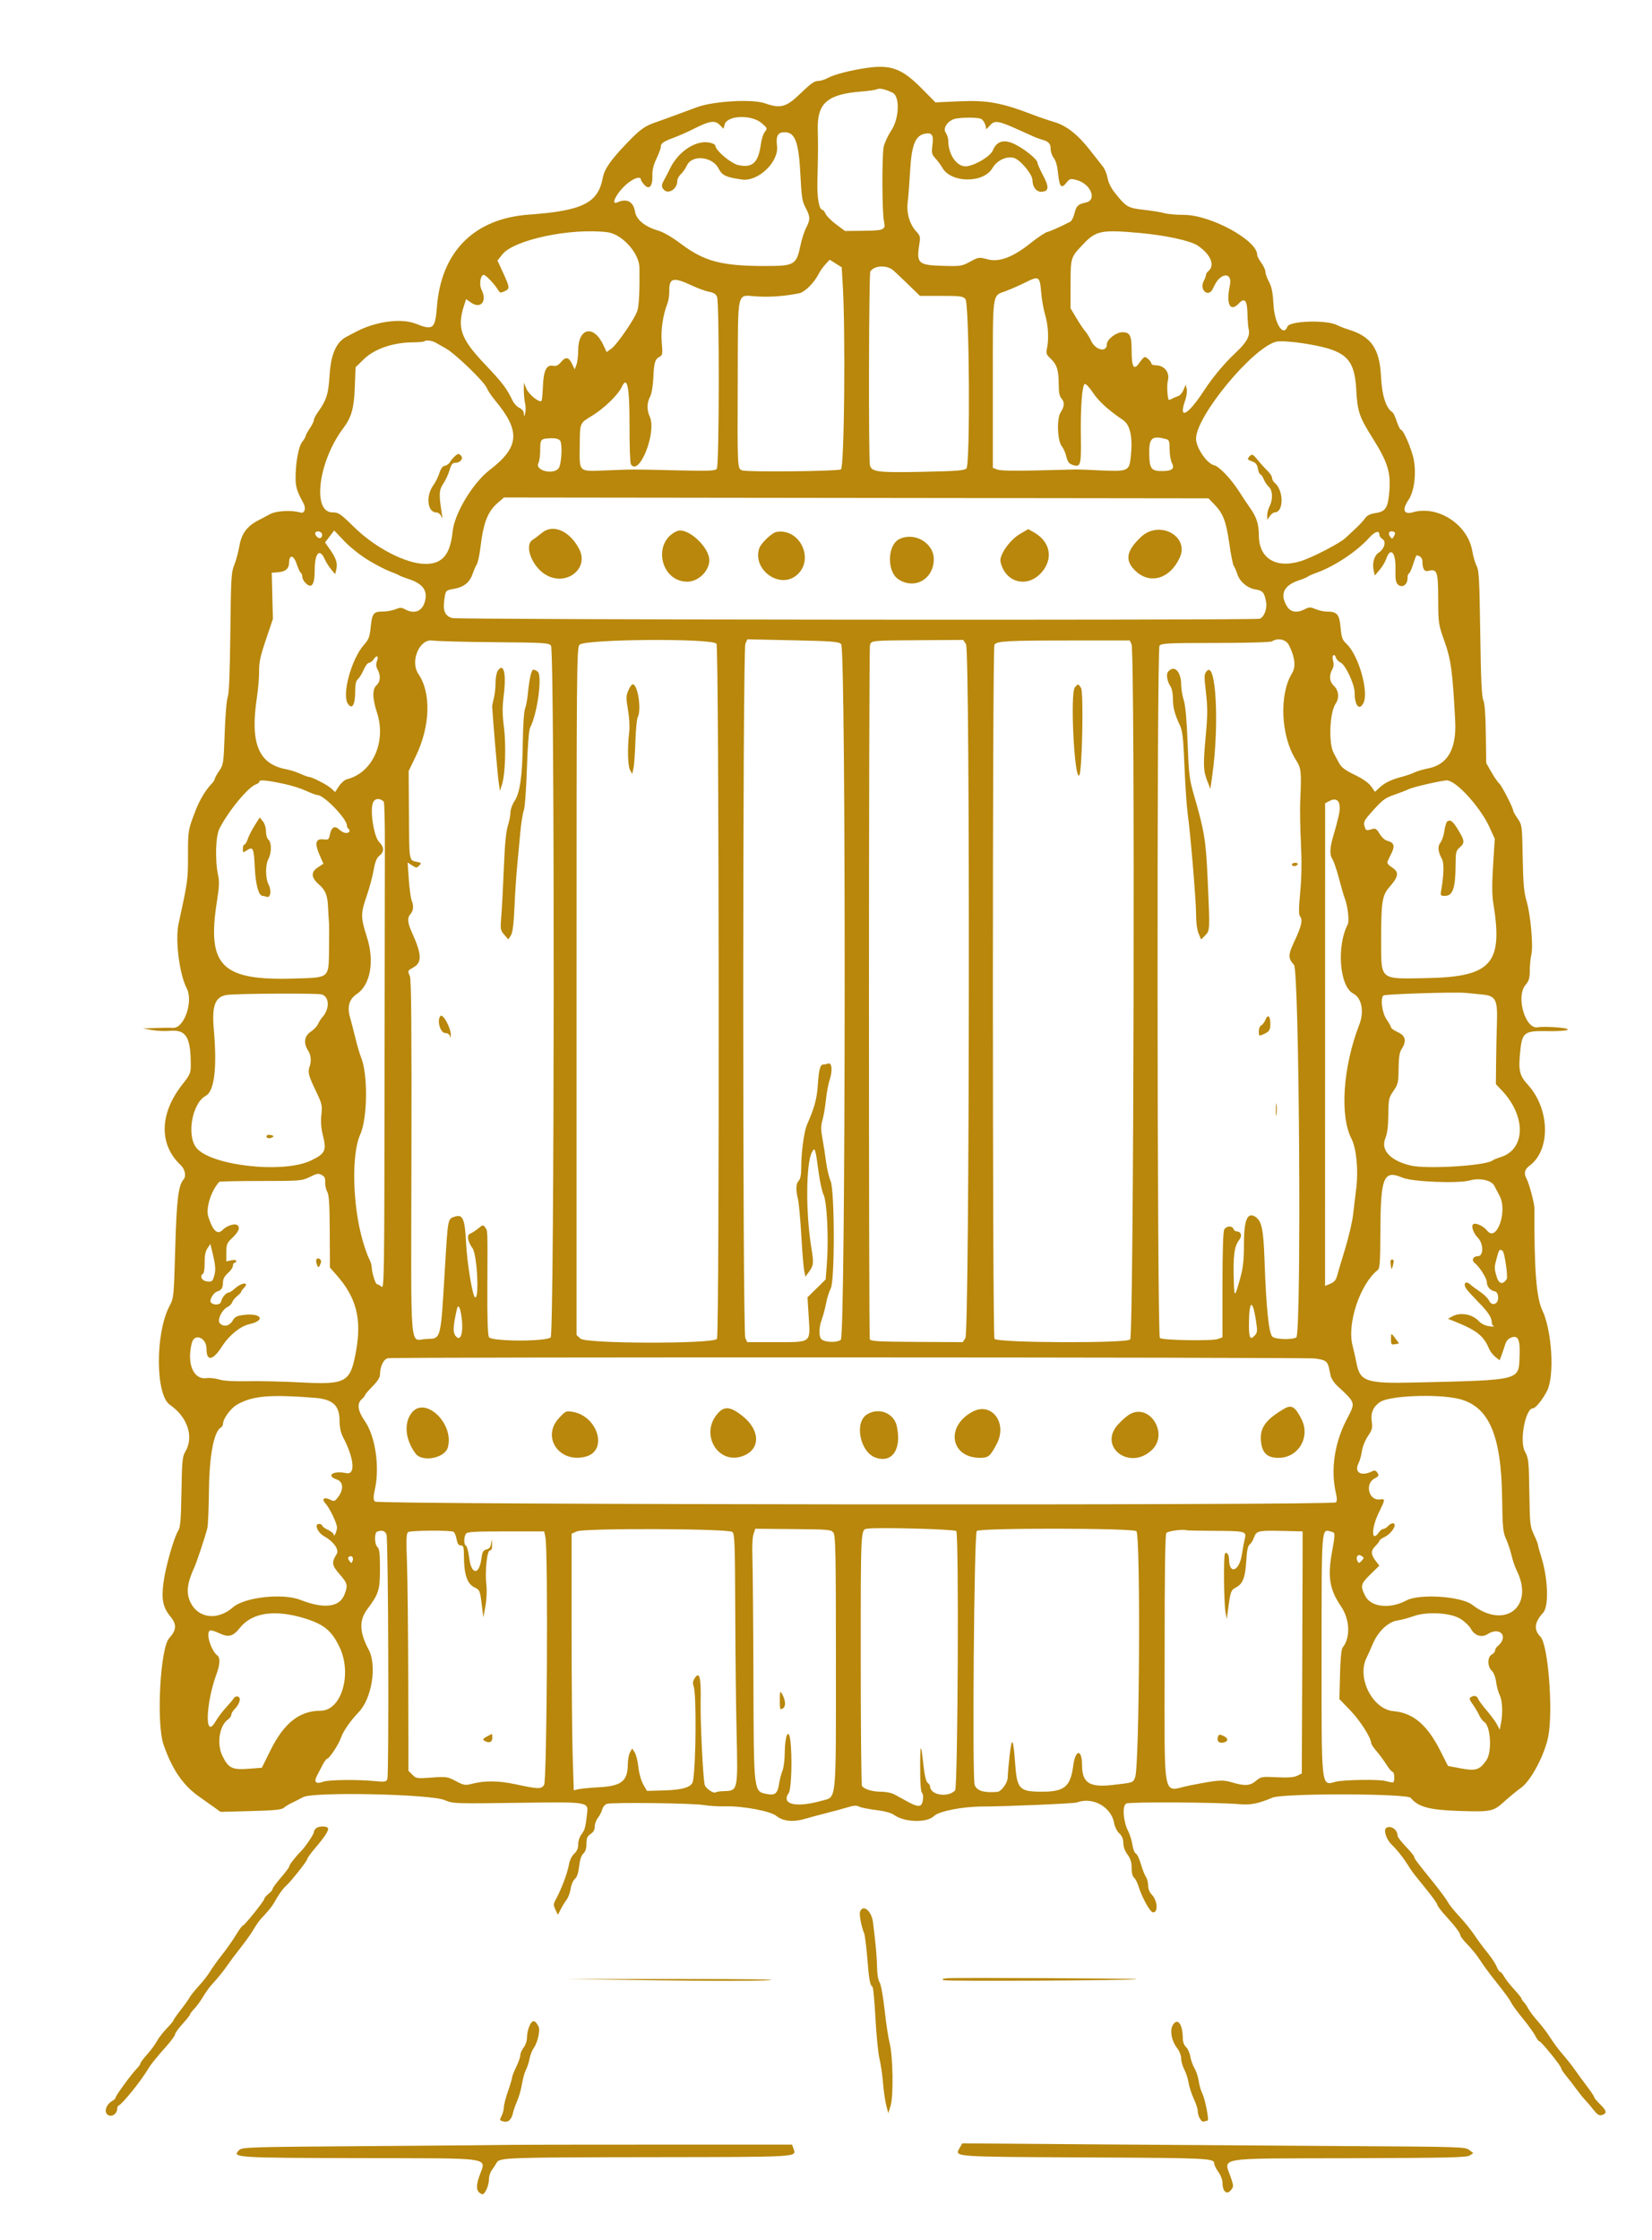 <svg id="svg" xmlns="http://www.w3.org/2000/svg" xmlns:xlink="http://www.w3.org/1999/xlink" width="400" height="542" viewBox="0, 0, 400,542" version="1.1"><g id="svgg"><path id="path0" d="M209.800 16.447 C 205.922 17.011,201.899 18.049,200.477 18.852 C 199.750 19.264,198.653 19.600,198.041 19.600 C 197.197 19.600,196.181 20.325,193.839 22.600 C 190.388 25.952,188.995 26.339,185.200 25.000 C 182.167 23.930,172.802 24.462,168.784 25.933 C 167.583 26.373,165.160 27.268,163.400 27.922 C 161.640 28.576,159.570 29.324,158.800 29.584 C 156.151 30.477,154.992 31.309,151.875 34.550 C 147.908 38.675,146.353 40.897,145.960 43.002 C 144.812 49.147,141.096 50.998,128.000 51.946 C 114.822 52.900,106.844 60.897,105.799 74.200 C 105.373 79.615,104.881 80.017,100.715 78.358 C 97.155 76.940,90.990 77.760,86.200 80.287 C 85.540 80.636,84.506 81.176,83.903 81.488 C 81.429 82.768,80.120 85.728,79.809 90.748 C 79.518 95.431,79.075 96.805,76.845 99.937 C 76.380 100.590,76.000 101.369,76.000 101.669 C 76.000 101.969,75.550 102.877,75.000 103.686 C 74.450 104.495,74.000 105.323,74.000 105.525 C 74.000 105.727,73.622 106.372,73.161 106.959 C 72.256 108.109,71.529 112.205,71.572 115.909 C 71.595 117.897,71.952 119.000,73.469 121.769 C 74.166 123.040,73.745 124.344,72.737 124.036 C 70.663 123.401,66.913 123.597,65.400 124.419 C 64.520 124.897,63.260 125.563,62.600 125.899 C 59.824 127.311,58.488 129.111,57.956 132.155 C 57.683 133.720,57.116 135.810,56.695 136.800 C 56.002 138.433,55.917 139.939,55.772 153.059 C 55.663 162.877,55.461 167.884,55.142 168.659 C 54.878 169.297,54.554 173.147,54.404 177.400 C 54.144 184.772,54.104 185.047,53.068 186.556 C 52.481 187.412,52.000 188.293,52.000 188.514 C 52.000 188.735,51.626 189.295,51.170 189.758 C 49.899 191.046,48.356 193.583,47.494 195.800 C 45.523 200.868,45.522 200.875,45.520 207.000 C 45.517 213.016,45.490 213.215,43.228 223.600 C 42.389 227.448,43.446 235.806,45.188 239.107 C 46.880 242.315,44.599 248.924,41.863 248.741 C 41.169 248.694,39.250 248.710,37.600 248.775 L 34.600 248.894 36.800 249.273 C 38.010 249.482,39.900 249.569,41.000 249.467 C 45.041 249.092,46.158 250.845,46.190 257.619 C 46.199 259.693,46.064 260.011,44.131 262.471 C 38.587 269.526,38.447 276.986,43.765 281.970 C 44.794 282.934,45.141 284.662,44.458 285.420 C 43.187 286.831,42.769 290.260,42.432 302.038 C 42.089 313.990,42.082 314.060,41.011 316.125 C 37.568 322.757,37.639 337.546,41.125 339.951 C 45.446 342.932,47.023 347.771,44.840 351.353 C 44.170 352.451,44.062 353.609,43.934 361.025 C 43.817 367.870,43.671 369.634,43.154 370.425 C 42.156 371.958,40.123 379.060,39.612 382.800 C 39.034 387.035,39.422 388.960,41.318 391.274 C 42.830 393.120,42.736 394.482,40.958 396.446 C 38.790 398.842,37.821 417.031,39.589 422.168 C 41.680 428.244,44.385 432.158,48.400 434.916 C 48.950 435.293,50.298 436.248,51.395 437.037 L 53.391 438.471 60.716 438.279 C 66.476 438.128,68.187 437.958,68.721 437.483 C 69.094 437.151,70.030 436.585,70.800 436.225 C 71.570 435.866,72.740 435.272,73.400 434.907 C 75.814 433.572,104.076 434.155,107.634 435.614 C 109.797 436.500,109.656 436.496,126.600 436.267 C 142.299 436.054,142.463 436.080,142.169 438.727 C 141.782 442.208,141.609 442.862,140.804 443.886 C 140.346 444.468,140.000 445.512,140.000 446.308 C 140.000 447.278,139.701 447.986,139.026 448.611 C 138.482 449.115,137.937 450.194,137.791 451.057 C 137.419 453.252,135.979 457.098,134.533 459.753 C 133.976 460.777,133.971 461.046,134.493 462.148 L 135.081 463.390 135.797 461.995 C 136.191 461.228,136.827 460.197,137.210 459.705 C 137.594 459.212,138.024 458.032,138.167 457.083 C 138.309 456.133,138.770 455.061,139.190 454.701 C 139.707 454.259,140.043 453.266,140.227 451.640 C 140.406 450.058,140.757 449.001,141.250 448.555 C 141.758 448.095,142.000 447.331,142.000 446.184 C 142.000 444.821,142.194 444.365,143.000 443.837 C 143.678 443.392,144.000 442.816,144.000 442.045 C 144.000 441.419,144.349 440.464,144.775 439.922 C 145.202 439.380,145.669 438.463,145.815 437.883 C 145.960 437.303,146.467 436.697,146.940 436.536 C 148.162 436.120,167.753 436.359,170.427 436.823 C 171.652 437.035,173.992 437.175,175.627 437.133 C 179.888 437.023,186.612 438.294,188.013 439.473 C 189.514 440.735,192.065 441.004,194.800 440.190 C 196.010 439.829,198.440 439.174,200.200 438.734 C 201.960 438.293,204.254 437.671,205.297 437.351 C 206.693 436.923,207.405 436.882,207.990 437.195 C 208.428 437.429,210.274 437.803,212.093 438.025 C 214.225 438.286,215.786 438.709,216.485 439.216 C 218.993 441.033,224.460 441.175,226.169 439.468 C 227.321 438.318,233.043 437.193,237.800 437.181 C 243.386 437.168,260.075 436.457,260.734 436.204 C 264.571 434.731,269.129 437.283,269.784 441.270 C 269.916 442.079,270.466 443.159,271.006 443.670 C 271.684 444.313,271.988 445.038,271.993 446.022 C 271.997 446.903,272.381 447.961,273.000 448.800 C 273.731 449.791,274.000 450.659,274.000 452.029 C 274.000 453.177,274.224 454.088,274.580 454.383 C 274.898 454.648,275.363 455.525,275.613 456.332 C 276.501 459.206,278.493 462.800,279.198 462.800 C 280.503 462.800,280.249 459.849,278.820 458.420 C 278.327 457.927,278.000 457.078,278.000 456.289 C 278.000 455.568,277.754 454.623,277.453 454.189 C 277.152 453.755,276.605 452.356,276.237 451.081 C 275.868 449.806,275.323 448.669,275.025 448.554 C 274.727 448.440,274.357 447.508,274.203 446.482 C 274.050 445.457,273.578 443.942,273.156 443.114 C 271.945 440.740,271.686 436.996,272.696 436.456 C 273.519 436.015,295.251 436.146,300.260 436.621 C 302.742 436.857,304.822 436.435,308.106 435.029 C 310.640 433.944,340.708 434.000,341.592 435.091 C 343.349 437.261,346.111 438.017,353.093 438.240 C 361.120 438.497,361.538 438.411,364.265 435.941 C 365.466 434.854,367.298 433.353,368.338 432.607 C 370.716 430.898,374.044 424.597,374.889 420.200 C 376.099 413.910,374.843 397.952,372.992 396.089 C 371.319 394.405,371.522 392.576,373.639 390.275 C 375.069 388.721,374.830 381.903,373.163 376.683 C 372.743 375.370,372.400 374.112,372.400 373.886 C 372.400 373.661,371.956 372.538,371.413 371.390 C 370.480 369.419,370.418 368.850,370.299 361.152 C 370.180 353.478,370.118 352.899,369.233 351.275 C 367.851 348.738,369.338 340.800,371.196 340.800 C 371.813 340.800,373.572 338.624,374.590 336.600 C 376.445 332.914,375.789 322.019,373.409 317.000 C 371.988 314.002,371.456 307.037,371.532 292.400 C 371.538 291.226,370.269 286.451,369.638 285.271 C 368.919 283.928,369.132 283.000,370.370 282.086 C 375.493 278.298,375.282 268.380,369.953 262.524 C 367.839 260.201,367.589 258.998,368.153 253.885 C 368.593 249.897,369.274 249.422,374.400 249.530 C 379.667 249.640,381.579 249.024,377.166 248.639 C 375.277 248.474,373.108 248.456,372.345 248.599 C 369.322 249.166,366.993 241.188,369.360 238.375 C 370.209 237.366,370.402 236.721,370.410 234.869 C 370.415 233.621,370.585 231.883,370.789 231.006 C 371.283 228.873,370.601 221.331,369.612 218.000 C 368.994 215.920,368.810 213.827,368.693 207.528 C 368.549 199.747,368.535 199.637,367.474 198.106 C 366.883 197.254,366.400 196.406,366.400 196.220 C 366.400 195.551,363.613 190.109,363.017 189.614 C 362.680 189.335,361.832 188.105,361.132 186.881 L 359.859 184.656 359.764 177.628 C 359.700 172.913,359.496 170.205,359.145 169.400 C 358.759 168.514,358.567 164.278,358.411 153.200 C 358.231 140.407,358.105 138.023,357.552 137.000 C 357.195 136.340,356.707 134.663,356.467 133.273 C 355.370 126.924,348.155 122.235,342.138 123.960 C 339.860 124.614,339.414 123.375,341.057 120.956 C 342.391 118.991,342.949 114.857,342.346 111.400 C 341.917 108.940,339.821 104.000,339.207 104.000 C 339.019 104.000,338.566 103.102,338.202 102.005 C 337.837 100.907,337.375 99.908,337.174 99.784 C 335.589 98.804,334.609 95.730,334.375 91.005 C 334.048 84.388,331.963 81.396,326.541 79.763 C 325.629 79.488,324.359 78.992,323.719 78.662 C 321.220 77.369,312.266 77.641,311.735 79.025 C 310.741 81.615,308.627 78.372,308.365 73.855 C 308.187 70.778,307.921 69.416,307.265 68.206 C 306.789 67.329,306.400 66.239,306.400 65.784 C 306.400 65.328,305.950 64.345,305.400 63.600 C 304.850 62.855,304.400 61.982,304.400 61.661 C 304.400 58.141,293.130 52.000,286.670 52.000 C 284.869 52.000,282.766 51.818,281.997 51.596 C 281.229 51.373,278.985 51.007,277.011 50.782 C 273.070 50.332,272.710 50.124,269.983 46.711 C 269.036 45.526,268.367 44.184,268.186 43.111 C 268.028 42.170,267.516 40.914,267.049 40.321 C 266.582 39.727,265.124 37.872,263.808 36.198 C 260.899 32.498,258.125 30.342,255.200 29.507 C 253.990 29.162,251.740 28.396,250.200 27.804 C 242.403 24.811,239.069 24.209,232.062 24.527 L 226.501 24.780 223.254 21.490 C 218.409 16.580,215.746 15.582,209.800 16.447 M216.100 22.417 C 217.942 23.273,217.759 28.690,215.789 31.616 C 215.013 32.769,214.198 34.516,213.978 35.497 C 213.517 37.557,213.564 51.468,214.040 53.579 C 214.499 55.614,214.107 55.794,209.080 55.851 L 204.600 55.902 202.478 54.321 C 201.311 53.452,200.157 52.304,199.914 51.770 C 199.671 51.237,199.342 50.800,199.184 50.800 C 198.346 50.800,197.816 47.963,197.914 44.000 C 198.091 36.869,198.102 35.331,198.006 31.264 C 197.857 24.972,200.345 22.805,208.461 22.160 C 210.297 22.014,212.055 21.759,212.366 21.594 C 212.963 21.278,214.269 21.566,216.100 22.417 M184.471 29.833 C 185.827 31.024,185.852 31.096,185.192 31.910 C 184.817 32.374,184.383 33.707,184.228 34.872 C 183.634 39.352,182.205 40.693,178.803 39.963 C 176.953 39.567,173.200 36.376,173.200 35.200 C 173.200 35.028,172.705 34.749,172.100 34.582 C 168.787 33.663,164.281 36.509,162.215 40.825 C 161.853 41.581,161.219 42.807,160.805 43.548 C 160.202 44.631,160.146 45.045,160.523 45.648 C 161.528 47.258,164.000 45.925,164.000 43.773 C 164.000 43.306,164.379 42.581,164.843 42.162 C 165.307 41.743,165.983 40.770,166.344 40.000 C 167.580 37.371,172.503 37.866,173.984 40.769 C 174.851 42.469,175.799 42.914,179.689 43.447 C 183.592 43.982,188.594 39.194,188.143 35.356 C 187.852 32.877,188.330 32.000,189.973 32.000 C 192.549 32.000,193.413 34.369,193.818 42.547 C 194.072 47.683,194.241 48.733,195.056 50.267 C 196.209 52.435,196.228 53.137,195.192 55.125 C 194.748 55.978,194.132 57.883,193.823 59.360 C 192.825 64.126,192.398 64.375,185.200 64.373 C 174.711 64.370,170.546 63.267,164.839 58.980 C 162.617 57.311,160.622 56.167,159.200 55.746 C 156.109 54.831,154.062 53.129,153.757 51.221 C 153.367 48.785,151.766 47.937,149.500 48.967 C 148.009 49.645,148.801 47.551,150.858 45.376 C 152.758 43.367,155.200 42.326,155.200 43.525 C 155.200 43.703,155.590 44.267,156.066 44.779 C 157.235 46.033,158.059 45.003,157.966 42.403 C 157.922 41.181,158.238 39.891,158.947 38.400 C 159.522 37.190,159.994 35.907,159.996 35.549 C 160.001 34.673,160.598 34.254,163.213 33.291 C 164.430 32.843,166.571 31.894,167.971 31.183 C 171.776 29.249,173.083 29.047,174.247 30.210 L 175.195 31.159 175.442 30.174 C 176.018 27.879,181.988 27.653,184.471 29.833 M237.580 28.789 C 237.981 29.004,238.427 29.651,238.572 30.229 L 238.835 31.279 239.789 30.250 C 240.896 29.055,241.789 29.219,247.000 31.573 C 248.540 32.268,250.160 32.998,250.600 33.194 C 251.040 33.389,251.850 33.673,252.400 33.824 C 253.920 34.241,254.400 34.783,254.400 36.086 C 254.400 36.739,254.742 37.708,255.160 38.240 C 255.648 38.860,256.020 40.206,256.200 42.004 C 256.526 45.246,256.989 45.760,258.206 44.233 C 259.033 43.197,259.170 43.161,260.713 43.577 C 264.116 44.493,265.709 48.423,262.917 49.012 C 261.040 49.408,260.617 49.809,260.172 51.612 C 259.937 52.567,259.487 53.480,259.172 53.641 C 256.667 54.926,254.441 55.921,253.600 56.133 C 253.050 56.271,251.250 57.468,249.600 58.792 C 245.293 62.247,241.939 63.514,239.108 62.755 C 237.047 62.202,236.953 62.215,234.892 63.329 C 232.868 64.423,232.603 64.463,228.205 64.334 C 222.266 64.160,221.832 63.736,222.629 58.880 C 222.874 57.382,222.781 57.020,221.908 56.080 C 220.251 54.296,219.443 51.568,219.782 48.899 C 219.942 47.634,220.205 44.248,220.366 41.373 C 220.717 35.131,221.617 32.833,223.894 32.368 C 225.678 32.004,226.102 32.642,225.764 35.185 C 225.520 37.026,225.596 37.356,226.489 38.321 C 227.038 38.915,227.796 39.940,228.174 40.600 C 230.311 44.328,238.109 44.391,240.290 40.698 C 241.365 38.879,243.478 37.813,245.326 38.160 C 246.877 38.451,250.000 42.117,250.000 43.646 C 250.000 45.196,250.894 46.400,252.044 46.400 C 253.964 46.400,254.103 45.349,252.565 42.452 C 251.814 41.037,251.200 39.658,251.200 39.386 C 251.200 38.615,248.429 36.314,245.929 35.009 C 243.238 33.606,241.369 34.060,240.421 36.349 C 239.846 37.737,236.599 39.776,234.269 40.213 C 231.887 40.660,229.610 37.623,229.602 33.989 C 229.601 33.433,229.310 32.564,228.955 32.058 C 228.176 30.944,229.697 28.968,231.554 28.681 C 233.675 28.354,236.874 28.411,237.580 28.789 M147.059 56.197 C 150.608 56.628,154.784 61.247,154.827 64.789 C 154.898 70.495,154.732 73.917,154.324 75.200 C 153.713 77.120,149.398 83.405,148.014 84.390 L 146.885 85.194 146.077 83.474 C 143.738 78.497,140.000 79.313,140.000 84.800 C 140.000 86.091,139.809 87.651,139.575 88.265 L 139.151 89.382 138.539 88.120 C 137.699 86.384,137.004 86.242,135.881 87.576 C 135.156 88.438,134.676 88.665,133.898 88.517 C 132.309 88.213,131.612 89.650,131.455 93.545 C 131.383 95.341,131.229 96.905,131.112 97.021 C 130.601 97.532,128.030 95.464,127.456 94.081 L 126.841 92.600 126.830 94.400 C 126.824 95.390,126.962 96.830,127.136 97.600 C 127.311 98.370,127.324 99.450,127.167 100.000 C 126.891 100.962,126.878 100.966,126.840 100.091 C 126.815 99.527,126.411 99.005,125.773 98.715 C 125.209 98.458,124.479 97.697,124.152 97.024 C 122.627 93.888,121.702 92.672,117.306 88.036 C 111.502 81.913,110.597 79.264,112.421 73.737 L 112.865 72.392 113.998 73.199 C 116.362 74.882,118.013 72.952,116.612 70.145 C 115.995 68.908,116.259 66.780,117.063 66.512 C 117.482 66.373,119.812 68.791,120.639 70.224 C 121.020 70.884,121.217 70.921,122.139 70.501 C 123.489 69.886,123.470 69.620,121.820 66.023 L 120.454 63.047 121.619 61.576 C 124.433 58.022,138.170 55.118,147.059 56.197 M276.200 56.403 C 282.320 56.962,288.297 58.273,290.000 59.430 C 293.173 61.585,294.261 64.221,292.561 65.633 C 292.252 65.889,291.999 66.301,291.998 66.549 C 291.996 66.797,291.741 67.487,291.430 68.082 C 290.457 69.949,292.248 71.889,293.448 70.267 C 293.476 70.230,293.795 69.617,294.157 68.904 C 295.708 65.854,298.443 65.926,297.799 69.000 C 296.822 73.670,297.848 75.691,300.022 73.377 C 301.376 71.935,301.990 72.714,302.047 75.949 C 302.073 77.407,302.215 79.140,302.361 79.800 C 302.701 81.329,301.814 82.907,299.290 85.263 C 296.511 87.858,293.649 91.273,291.526 94.527 C 287.593 100.559,285.249 101.760,286.979 96.858 C 287.318 95.900,287.480 94.663,287.341 94.109 L 287.089 93.102 286.561 94.357 C 286.271 95.048,285.711 95.713,285.317 95.835 C 284.923 95.958,284.287 96.225,283.905 96.429 C 283.523 96.633,283.143 96.800,283.060 96.800 C 282.683 96.800,282.464 93.170,282.776 92.083 C 283.318 90.193,281.929 88.417,279.900 88.406 C 279.295 88.403,278.800 88.233,278.800 88.029 C 278.800 87.555,277.656 86.400,277.186 86.400 C 276.989 86.400,276.388 87.048,275.850 87.840 C 274.551 89.752,274.000 88.846,274.000 84.800 C 274.000 81.177,273.603 80.400,271.755 80.400 C 270.255 80.400,268.000 82.153,268.000 83.320 C 268.000 85.398,265.245 84.768,264.170 82.445 C 263.802 81.650,263.180 80.640,262.788 80.200 C 262.397 79.760,261.430 78.320,260.639 77.000 L 259.202 74.600 259.215 68.800 C 259.230 62.300,259.230 62.300,262.239 59.127 C 265.410 55.784,266.690 55.534,276.200 56.403 M204.051 68.842 C 204.749 80.414,204.432 113.155,203.617 113.591 C 202.746 114.057,181.126 114.284,179.732 113.842 C 178.535 113.462,178.535 113.453,178.628 91.850 C 178.726 69.353,178.225 71.464,183.400 71.746 C 186.687 71.924,190.079 71.665,193.509 70.971 C 194.881 70.694,197.142 68.433,198.280 66.200 C 198.616 65.540,199.343 64.517,199.896 63.926 L 200.900 62.852 202.350 63.767 L 203.800 64.683 204.051 68.842 M216.385 65.500 C 217.055 66.105,218.759 67.725,220.173 69.100 L 222.743 71.600 227.909 71.600 C 232.433 71.600,233.160 71.692,233.747 72.342 C 234.720 73.417,234.958 112.414,233.997 113.374 C 233.506 113.866,231.565 114.014,223.398 114.182 C 212.534 114.405,211.042 114.219,210.632 112.587 C 210.282 111.190,210.373 66.291,210.728 65.717 C 211.675 64.184,214.795 64.064,216.385 65.500 M252.120 70.897 C 252.250 72.494,252.675 74.880,253.064 76.200 C 253.814 78.743,253.996 82.121,253.502 84.341 C 253.241 85.514,253.357 85.826,254.424 86.823 C 255.915 88.215,256.350 89.622,256.350 93.051 C 256.350 94.875,256.542 95.894,256.975 96.372 C 257.809 97.294,257.759 98.351,256.814 99.785 C 255.825 101.285,256.027 106.756,257.119 108.030 C 257.483 108.455,257.965 109.554,258.190 110.472 C 258.511 111.779,258.846 112.222,259.735 112.515 C 261.648 113.147,261.810 112.602,261.708 105.880 C 261.598 98.681,262.008 93.127,262.664 92.911 C 262.920 92.826,263.799 93.766,264.617 95.000 C 266.022 97.116,268.367 99.252,271.925 101.656 C 273.717 102.867,274.324 105.886,273.767 110.810 C 273.408 113.986,273.025 114.143,266.400 113.834 C 263.650 113.706,261.040 113.605,260.600 113.611 C 260.160 113.617,255.930 113.721,251.200 113.842 C 245.614 113.984,242.215 113.914,241.500 113.641 L 240.400 113.220 240.400 92.886 C 240.400 70.081,240.169 71.704,243.600 70.415 C 244.810 69.961,246.970 69.004,248.400 68.290 C 251.567 66.707,251.792 66.865,252.120 70.897 M167.661 69.154 C 169.058 69.808,170.888 70.469,171.729 70.622 C 172.823 70.821,173.360 71.168,173.616 71.843 C 174.207 73.397,174.154 112.732,173.561 113.447 C 173.141 113.953,171.742 114.011,164.233 113.834 C 152.859 113.566,153.535 113.566,146.973 113.831 C 139.957 114.114,140.309 114.424,140.372 108.020 C 140.431 102.100,140.250 102.523,143.599 100.457 C 146.329 98.772,149.707 95.473,150.517 93.700 C 151.875 90.728,152.451 93.568,152.426 103.119 C 152.413 107.893,152.563 112.049,152.759 112.354 C 154.737 115.438,159.027 104.719,157.348 100.887 C 156.571 99.114,156.598 97.552,157.432 95.939 C 157.785 95.255,158.106 93.365,158.188 91.477 C 158.353 87.720,158.581 86.946,159.695 86.349 C 160.428 85.957,160.474 85.661,160.230 82.860 C 159.969 79.860,160.508 76.225,161.646 73.308 C 161.884 72.699,162.067 71.401,162.052 70.425 C 162.005 67.202,163.010 66.974,167.661 69.154 M105.446 82.906 C 105.911 83.178,107.030 83.805,107.932 84.301 C 110.150 85.519,117.193 92.299,117.839 93.837 C 118.124 94.518,119.014 95.859,119.816 96.819 C 126.113 104.356,125.820 108.176,118.512 113.784 C 114.491 116.869,110.049 124.245,109.602 128.578 C 109.020 134.222,107.146 136.467,103.017 136.467 C 98.361 136.467,90.905 132.627,85.756 127.578 C 82.388 124.274,81.985 124.000,80.502 124.000 C 75.523 124.000,77.067 111.723,83.054 103.718 C 85.116 100.961,85.707 98.894,85.906 93.740 L 86.094 88.880 88.147 86.880 C 90.628 84.462,95.137 82.898,99.753 82.854 C 101.267 82.839,102.602 82.731,102.720 82.614 C 103.096 82.238,104.573 82.396,105.446 82.906 M318.600 83.619 C 326.108 85.128,328.013 87.210,328.394 94.328 C 328.674 99.572,329.114 100.874,332.326 105.980 C 336.162 112.080,336.871 114.520,336.325 119.747 C 335.984 123.020,335.378 123.823,332.976 124.183 C 331.718 124.371,330.996 124.742,330.500 125.455 C 330.115 126.008,329.176 127.032,328.413 127.730 C 327.650 128.429,326.493 129.513,325.842 130.140 C 324.490 131.443,317.681 134.971,314.879 135.821 C 308.890 137.639,304.826 135.113,304.808 129.560 C 304.798 126.820,304.252 125.134,302.637 122.858 C 301.956 121.900,300.860 120.255,300.200 119.204 C 298.233 116.070,295.230 112.870,294.003 112.601 C 292.230 112.211,289.600 108.360,289.600 106.154 C 289.600 100.700,303.303 84.129,309.000 82.694 C 310.210 82.389,314.570 82.809,318.600 83.619 M135.596 106.596 C 136.242 107.374,135.974 112.467,135.241 113.351 C 133.871 115.001,129.428 113.816,130.372 112.052 C 130.608 111.612,130.800 110.174,130.800 108.856 C 130.800 106.224,130.890 106.135,133.651 106.046 C 134.498 106.019,135.308 106.248,135.596 106.596 M282.300 106.252 C 283.098 106.466,283.200 106.749,283.202 108.747 C 283.204 109.986,283.463 111.495,283.778 112.099 C 284.483 113.449,283.765 114.000,281.303 114.000 C 278.785 114.000,278.338 113.408,278.264 109.979 C 278.178 105.987,278.883 105.336,282.300 106.252 M110.200 110.345 C 109.760 110.727,109.202 111.390,108.959 111.820 C 108.717 112.249,108.157 112.654,107.716 112.720 C 107.171 112.802,106.743 113.377,106.377 114.520 C 106.082 115.444,105.434 116.746,104.938 117.413 C 103.052 119.953,103.472 124.000,105.622 124.000 C 106.072 124.000,106.599 124.396,106.819 124.900 C 107.143 125.641,107.173 125.553,106.992 124.400 C 106.242 119.630,106.286 118.603,107.309 117.096 C 107.855 116.291,108.543 114.815,108.838 113.816 C 109.260 112.388,109.559 112.000,110.238 112.000 C 111.504 112.000,112.299 110.925,111.566 110.206 C 111.083 109.733,110.882 109.754,110.200 110.345 M302.398 110.603 C 301.976 111.110,302.089 111.273,303.109 111.628 C 304.046 111.955,304.379 112.362,304.578 113.425 C 304.720 114.181,304.986 114.800,305.170 114.800 C 305.353 114.800,305.721 115.327,305.988 115.971 C 306.255 116.615,306.817 117.453,307.237 117.833 C 308.167 118.675,308.244 120.923,307.398 122.546 C 307.069 123.176,306.809 124.166,306.821 124.746 L 306.842 125.800 307.470 124.900 C 307.815 124.405,308.335 124.000,308.626 124.000 C 310.877 124.000,310.877 118.690,308.626 116.822 C 308.282 116.536,308.000 116.004,308.000 115.640 C 308.000 115.276,307.505 114.508,306.900 113.932 C 306.295 113.357,305.275 112.237,304.632 111.443 C 303.324 109.826,303.110 109.745,302.398 110.603 M293.947 121.978 C 296.153 124.234,296.883 126.112,297.642 131.482 C 298.028 134.215,298.514 136.665,298.720 136.926 C 298.927 137.187,299.311 138.069,299.575 138.887 C 300.185 140.783,302.021 142.330,304.045 142.654 C 305.758 142.928,306.150 143.400,306.563 145.689 C 306.857 147.316,306.091 149.326,305.021 149.736 C 303.943 150.150,111.116 149.990,109.537 149.575 C 107.744 149.102,107.176 147.793,107.588 145.081 C 107.937 142.781,107.839 142.881,110.157 142.448 C 112.378 142.033,113.793 140.844,114.449 138.841 C 114.709 138.049,115.149 137.040,115.428 136.600 C 115.706 136.160,116.120 134.246,116.347 132.346 C 117.050 126.467,118.108 123.764,120.518 121.696 L 122.036 120.393 207.318 120.496 L 292.600 120.600 293.947 121.978 M131.288 128.900 C 130.414 129.615,129.386 130.384,129.004 130.610 C 126.875 131.863,128.673 136.900,131.999 138.999 C 136.891 142.088,142.751 137.732,140.239 132.875 C 137.982 128.511,133.950 126.721,131.288 128.900 M163.924 128.532 C 157.910 131.145,159.853 140.750,166.400 140.768 C 169.041 140.775,171.675 138.255,171.743 135.656 C 171.828 132.408,166.395 127.459,163.924 128.532 M246.987 129.205 C 244.488 130.661,241.889 134.372,242.255 135.965 C 243.521 141.485,249.589 142.485,252.826 137.707 C 254.973 134.537,253.972 130.902,250.387 128.854 L 248.974 128.047 246.987 129.205 M276.326 129.900 C 272.651 133.322,272.275 135.683,275.002 138.223 C 278.545 141.521,283.357 140.029,285.664 134.916 C 288.001 129.734,280.709 125.818,276.326 129.900 M78.000 129.419 C 78.000 130.327,77.175 130.518,76.607 129.743 C 76.236 129.235,76.202 128.922,76.498 128.740 C 77.097 128.369,78.000 128.778,78.000 129.419 M89.137 135.538 C 90.966 136.649,93.303 137.868,94.331 138.248 C 95.359 138.627,96.380 139.063,96.600 139.216 C 96.820 139.369,97.916 139.793,99.035 140.158 C 102.068 141.147,103.383 142.695,103.035 144.868 C 102.567 147.797,100.552 148.831,98.031 147.435 C 97.219 146.985,96.850 146.987,95.744 147.449 C 95.019 147.752,93.632 148.000,92.662 148.000 C 90.423 148.000,90.102 148.418,89.757 151.785 C 89.520 154.106,89.275 154.759,88.190 155.968 C 85.118 159.389,82.730 168.012,84.222 170.290 C 85.240 171.844,86.000 170.597,86.000 167.373 C 86.000 165.569,86.178 164.751,86.655 164.355 C 87.015 164.056,87.638 163.044,88.040 162.106 C 88.443 161.168,89.026 160.400,89.337 160.400 C 89.648 160.400,90.175 159.995,90.507 159.500 C 91.260 158.381,91.751 158.751,91.253 160.061 C 90.995 160.739,91.048 161.332,91.427 162.017 C 92.213 163.435,92.121 164.967,91.200 165.800 C 90.643 166.304,90.400 167.032,90.400 168.199 C 90.400 169.121,90.760 170.921,91.200 172.200 C 93.667 179.369,90.310 186.998,83.988 188.589 C 83.445 188.726,82.581 189.478,82.069 190.260 L 81.139 191.682 80.200 190.800 C 79.285 189.940,75.500 188.000,74.738 188.000 C 74.528 188.000,73.601 187.656,72.678 187.236 C 71.755 186.816,70.280 186.342,69.400 186.183 C 62.605 184.952,60.525 179.952,62.192 168.855 C 62.517 166.688,62.763 163.765,62.739 162.358 C 62.703 160.327,63.042 158.770,64.385 154.800 L 66.077 149.800 65.938 144.200 L 65.800 138.600 67.400 138.480 C 69.125 138.350,70.000 137.573,70.000 136.173 C 70.000 134.149,71.094 134.275,71.793 136.378 C 72.160 137.485,72.627 138.493,72.831 138.619 C 73.034 138.744,73.200 139.190,73.200 139.608 C 73.200 140.026,73.596 140.738,74.081 141.189 C 75.511 142.522,76.200 141.447,76.200 137.886 C 76.200 133.834,77.400 132.549,78.615 135.300 C 78.931 136.015,79.630 137.128,80.169 137.774 L 81.148 138.948 81.417 137.874 C 81.790 136.390,81.397 135.103,79.943 133.040 L 78.700 131.277 79.808 129.826 L 80.915 128.374 83.363 130.946 C 84.752 132.405,87.251 134.393,89.137 135.538 M188.050 128.718 C 186.911 128.899,184.226 131.458,183.814 132.755 C 182.217 137.787,188.559 142.509,192.687 139.361 C 197.383 135.779,193.902 127.793,188.050 128.718 M334.000 129.439 C 334.000 129.744,334.340 130.206,334.755 130.465 C 335.717 131.065,335.204 132.843,333.805 133.760 C 332.721 134.470,332.219 136.265,332.608 138.037 L 332.880 139.274 334.024 137.937 C 334.653 137.202,335.364 136.031,335.603 135.335 C 336.674 132.227,337.992 133.597,337.882 137.704 C 337.818 140.086,337.946 140.916,338.453 141.424 C 339.424 142.396,340.800 141.553,340.800 139.986 C 340.800 139.334,340.947 138.800,341.127 138.800 C 341.307 138.800,341.766 137.810,342.147 136.600 C 342.529 135.390,342.907 134.400,342.988 134.400 C 343.724 134.400,344.401 135.042,344.405 135.743 C 344.418 137.668,344.847 138.403,345.817 138.160 C 347.987 137.615,348.197 138.201,348.229 144.873 C 348.257 150.903,348.281 151.067,349.755 155.200 C 351.333 159.628,351.718 162.483,352.340 174.361 C 352.703 181.293,350.544 185.062,345.683 185.984 C 344.538 186.201,343.105 186.626,342.500 186.927 C 341.895 187.229,340.500 187.712,339.400 188.000 C 336.845 188.670,335.266 189.443,333.962 190.661 L 332.924 191.631 331.999 190.315 C 331.397 189.460,330.006 188.482,328.020 187.518 C 325.737 186.411,324.788 185.704,324.263 184.718 C 323.876 183.993,323.280 182.886,322.938 182.259 C 321.635 179.865,321.938 172.366,323.423 170.246 C 324.330 168.951,324.143 167.074,323.000 166.000 C 321.890 164.957,321.734 163.532,322.566 162.029 C 322.922 161.387,322.995 160.679,322.781 159.935 C 322.588 159.260,322.618 158.713,322.856 158.565 C 323.075 158.430,323.347 158.676,323.461 159.111 C 323.575 159.546,324.079 160.090,324.581 160.319 C 325.782 160.866,328.000 165.602,328.000 167.619 C 328.000 170.735,329.112 172.083,330.110 170.178 C 331.503 167.520,328.994 158.630,326.068 155.854 C 325.014 154.854,324.825 154.336,324.587 151.798 C 324.288 148.606,323.742 148.000,321.168 148.000 C 320.512 148.000,319.335 147.733,318.554 147.407 C 317.299 146.882,317.001 146.882,315.987 147.407 C 314.014 148.427,312.500 148.183,311.596 146.700 C 309.820 143.788,310.858 141.616,314.600 140.411 C 315.480 140.128,316.396 139.742,316.635 139.553 C 316.874 139.365,317.822 138.945,318.743 138.620 C 322.995 137.120,328.477 133.501,331.396 130.267 C 332.917 128.583,334.000 128.239,334.000 129.439 M337.540 129.712 C 337.108 130.519,337.078 130.521,336.547 129.796 C 335.943 128.969,336.484 128.304,337.456 128.677 C 337.864 128.833,337.883 129.070,337.540 129.712 M217.768 130.458 C 214.839 131.879,214.687 138.330,217.539 140.195 C 221.448 142.752,226.027 140.188,226.099 135.402 C 226.159 131.437,221.477 128.658,217.768 130.458 M119.728 155.411 C 131.950 155.515,132.894 155.573,133.413 156.261 C 134.334 157.481,134.254 322.891,133.332 323.657 C 132.080 324.697,118.959 324.644,118.399 323.597 C 118.091 323.023,117.965 319.171,118.002 311.478 C 118.070 297.217,118.095 297.882,117.477 297.038 C 116.982 296.360,116.891 296.374,115.777 297.293 C 115.130 297.827,114.266 298.386,113.858 298.536 C 112.963 298.863,113.203 300.396,114.410 302.072 C 115.567 303.677,116.096 315.030,114.962 313.895 C 114.351 313.285,113.084 305.475,112.860 300.942 C 112.558 294.838,112.070 293.738,109.984 294.466 C 108.437 295.005,108.448 294.947,107.768 306.272 C 106.657 324.804,106.898 323.881,103.127 324.044 C 99.145 324.218,99.519 328.891,99.620 280.223 C 99.685 248.999,99.586 237.095,99.254 236.274 C 98.668 234.821,98.591 235.003,100.200 234.053 C 102.210 232.867,102.104 230.875,99.755 225.691 C 98.662 223.278,98.561 222.131,99.363 221.231 C 100.104 220.400,100.224 219.239,99.700 217.972 C 99.466 217.406,99.143 215.091,98.982 212.827 L 98.691 208.710 99.769 209.417 C 100.769 210.072,100.896 210.075,101.504 209.468 C 102.111 208.860,102.065 208.793,100.871 208.554 C 99.034 208.187,99.082 208.484,99.013 197.038 L 98.949 186.600 100.696 182.968 C 104.190 175.704,104.435 167.694,101.304 163.090 C 99.233 160.044,101.564 154.527,104.718 155.011 C 105.753 155.169,112.507 155.349,119.728 155.411 M173.486 155.800 C 174.114 156.835,174.230 322.823,173.603 323.994 C 172.923 325.265,141.896 325.217,140.540 323.944 L 139.600 323.061 139.600 239.975 C 139.600 161.433,139.638 156.842,140.300 156.045 C 141.463 154.643,172.643 154.412,173.486 155.800 M203.668 155.861 C 204.857 156.938,204.777 323.135,203.587 324.212 C 202.682 325.031,199.328 324.845,198.757 323.944 C 198.233 323.117,198.333 320.991,198.976 319.308 C 199.292 318.479,199.763 316.720,200.021 315.400 C 200.280 314.080,200.786 312.460,201.146 311.800 C 202.154 309.951,202.120 288.107,201.106 285.787 C 200.724 284.914,200.236 282.850,200.022 281.200 C 199.808 279.550,199.409 276.984,199.135 275.497 C 198.736 273.335,198.737 272.454,199.138 271.097 C 199.413 270.164,199.792 267.948,199.979 266.174 C 200.165 264.399,200.590 262.147,200.922 261.169 C 201.626 259.096,201.405 257.036,200.516 257.377 C 200.196 257.500,199.699 257.600,199.410 257.600 C 198.589 257.600,198.277 258.718,198.015 262.600 C 197.790 265.939,197.219 268.024,195.389 272.200 C 194.701 273.768,194.000 278.913,194.000 282.388 C 194.000 284.303,193.817 285.326,193.400 285.743 C 192.710 286.433,192.649 287.911,193.215 290.200 C 193.433 291.080,193.796 295.040,194.021 299.000 C 194.247 302.960,194.565 306.823,194.729 307.584 L 195.026 308.968 195.957 307.661 C 197.011 306.181,197.056 305.657,196.450 301.946 C 195.059 293.430,195.137 281.579,196.603 278.811 C 197.307 277.482,197.448 277.895,198.170 283.400 C 198.487 285.820,199.048 288.397,199.416 289.127 C 200.230 290.740,200.664 299.743,200.217 305.712 L 199.924 309.624 197.721 311.791 L 195.519 313.959 195.808 318.594 C 196.214 325.088,196.585 324.800,187.802 324.800 L 180.928 324.800 180.464 323.781 C 179.778 322.274,179.797 157.283,180.484 155.775 L 180.968 154.712 191.944 154.948 C 201.483 155.153,203.017 155.272,203.668 155.861 M233.901 155.898 C 234.917 157.449,234.767 322.268,233.748 323.823 L 233.107 324.801 221.973 324.740 C 212.605 324.688,210.803 324.585,210.614 324.092 C 210.313 323.308,210.344 157.243,210.646 156.123 C 210.949 154.994,210.955 154.993,223.111 154.922 L 233.222 154.862 233.901 155.898 M273.977 155.910 C 274.860 157.847,274.537 323.352,273.649 324.156 C 272.579 325.124,241.408 324.976,240.791 324.000 C 240.289 323.204,240.276 156.816,240.778 156.021 C 241.337 155.138,243.811 155.001,259.277 154.991 L 273.555 154.983 273.977 155.910 M312.079 156.100 C 313.556 159.006,313.816 161.357,312.835 162.943 C 309.695 168.024,310.122 178.078,313.720 183.800 C 315.085 185.970,315.152 186.579,314.826 193.800 C 314.737 195.780,314.810 200.370,314.990 204.000 C 315.214 208.537,315.162 212.262,314.823 215.917 C 314.437 220.081,314.436 221.361,314.815 221.818 C 315.478 222.617,315.086 224.273,313.386 227.857 C 311.863 231.067,311.852 231.901,313.315 233.499 C 314.616 234.921,315.158 322.944,313.869 323.665 C 312.766 324.282,308.831 324.152,308.081 323.474 C 307.214 322.689,306.576 316.455,306.171 304.819 C 305.914 297.405,305.482 295.418,303.917 294.441 C 302.027 293.261,301.200 295.268,301.200 301.031 C 301.200 304.877,301.006 306.724,300.350 309.108 C 298.992 314.052,298.865 314.138,298.743 310.200 C 298.547 303.834,298.833 301.631,300.063 300.043 C 300.837 299.044,300.495 298.000,299.394 298.000 C 299.114 298.000,298.782 297.730,298.655 297.400 C 298.328 296.547,296.905 296.657,296.414 297.574 C 296.154 298.060,296.000 303.038,296.000 310.984 L 296.000 323.620 294.905 324.036 C 293.530 324.559,281.391 324.355,280.842 323.800 C 280.158 323.108,280.066 157.085,280.749 156.262 C 281.239 155.671,282.700 155.599,294.349 155.594 C 302.084 155.590,307.644 155.430,308.000 155.200 C 309.404 154.292,311.382 154.729,312.079 156.100 M120.471 162.434 C 120.212 162.850,119.996 164.137,119.990 165.295 C 119.985 166.453,119.794 168.120,119.566 169.000 C 119.338 169.880,119.161 170.780,119.173 171.000 C 119.352 174.242,120.491 187.553,120.731 189.200 L 121.051 191.400 121.560 189.800 C 122.345 187.327,122.573 180.339,122.011 175.929 C 121.613 172.810,121.611 171.177,121.999 168.005 C 122.631 162.846,121.894 160.157,120.471 162.434 M292.232 162.365 C 291.538 163.132,291.523 163.459,291.997 167.576 C 292.412 171.176,292.406 173.034,291.962 177.884 C 291.299 185.125,291.343 186.512,292.315 188.985 L 293.077 190.926 293.569 187.363 C 295.244 175.233,294.426 159.940,292.232 162.365 M128.455 163.500 C 128.248 164.325,127.966 166.217,127.828 167.704 C 127.690 169.192,127.375 170.902,127.129 171.504 C 126.872 172.133,126.641 175.598,126.587 179.640 C 126.476 187.889,125.902 191.919,124.556 193.903 C 124.030 194.678,123.600 195.888,123.600 196.592 C 123.600 197.297,123.314 198.756,122.966 199.836 C 122.533 201.174,122.225 204.415,121.999 210.000 C 121.816 214.510,121.540 219.740,121.385 221.621 C 121.116 224.886,121.148 225.095,122.094 226.195 L 123.085 227.347 123.696 226.374 C 124.134 225.675,124.382 223.706,124.574 219.400 C 124.722 216.100,125.004 211.780,125.202 209.800 C 125.399 207.820,125.735 204.220,125.948 201.800 C 126.161 199.380,126.548 196.860,126.808 196.200 C 127.083 195.502,127.406 191.229,127.582 185.983 C 127.773 180.249,128.059 176.637,128.367 176.062 C 130.110 172.804,131.374 163.409,130.185 162.540 C 129.085 161.735,128.867 161.856,128.455 163.500 M282.832 162.562 C 282.308 163.192,282.613 164.953,283.460 166.189 C 283.757 166.623,284.000 167.901,284.000 169.029 C 284.000 171.203,284.400 172.748,285.672 175.483 C 286.324 176.884,286.512 178.557,286.800 185.483 C 286.990 190.057,287.332 195.150,287.561 196.800 C 288.271 201.925,289.617 218.041,289.608 221.313 C 289.603 223.221,289.837 224.993,290.212 225.891 L 290.825 227.357 291.797 226.379 C 292.973 225.194,292.970 225.266,292.429 213.200 C 291.986 203.310,291.660 201.276,289.091 192.400 C 287.987 188.584,287.847 187.432,287.558 179.800 C 287.343 174.126,287.038 170.763,286.620 169.436 C 286.279 168.356,286.000 166.703,286.000 165.762 C 286.000 162.485,284.312 160.779,282.832 162.562 M152.133 167.099 C 151.579 168.424,151.571 168.970,152.058 171.799 C 152.388 173.713,152.503 175.884,152.344 177.200 C 151.892 180.953,151.993 185.335,152.554 186.349 L 153.080 187.298 153.381 185.949 C 153.546 185.207,153.757 182.287,153.848 179.459 C 153.940 176.632,154.192 173.989,154.408 173.586 C 155.374 171.780,154.439 165.600,153.200 165.600 C 152.958 165.600,152.477 166.275,152.133 167.099 M260.268 166.325 C 259.079 167.639,260.127 188.833,261.321 187.639 C 262.019 186.941,262.417 167.540,261.755 166.500 C 261.065 165.416,261.088 165.419,260.268 166.325 M69.164 189.788 C 70.795 190.145,73.062 190.879,74.203 191.419 C 75.344 191.958,76.545 192.400,76.873 192.400 C 78.444 192.400,84.000 198.151,84.000 199.777 C 84.000 200.094,84.183 200.466,84.407 200.604 C 84.630 200.742,84.709 201.023,84.583 201.228 C 84.192 201.859,83.095 201.641,82.138 200.741 C 81.030 199.700,80.228 200.160,79.849 202.053 C 79.622 203.188,79.491 203.275,78.232 203.128 C 76.411 202.915,76.148 204.132,77.402 206.967 L 78.314 209.028 76.921 209.942 C 75.247 211.039,75.332 212.381,77.179 214.000 C 78.823 215.442,79.303 216.629,79.434 219.584 C 79.499 221.023,79.597 222.650,79.652 223.200 C 79.708 223.750,79.719 226.565,79.677 229.456 C 79.568 236.876,79.948 236.542,71.337 236.810 C 53.585 237.364,50.020 233.787,52.552 217.960 C 53.059 214.792,53.131 213.276,52.837 211.960 C 52.028 208.335,52.187 202.371,53.142 200.505 C 55.357 196.184,60.159 190.384,62.011 189.797 C 62.445 189.659,62.800 189.355,62.800 189.121 C 62.800 188.625,64.813 188.836,69.164 189.788 M351.914 189.488 C 354.738 191.278,358.981 196.473,360.664 200.200 L 361.928 203.000 361.526 209.400 C 361.240 213.952,361.252 216.581,361.567 218.506 C 363.981 233.261,361.173 236.409,345.336 236.707 C 333.972 236.920,334.444 237.305,334.422 227.800 C 334.399 218.327,334.650 216.683,336.419 214.673 C 338.665 212.122,338.812 211.077,337.085 209.945 C 336.097 209.298,335.781 208.857,335.989 208.418 C 336.150 208.078,336.605 207.130,336.999 206.310 C 337.805 204.634,337.488 203.859,335.825 203.442 C 335.306 203.312,334.503 202.562,334.039 201.776 C 333.346 200.601,333.037 200.396,332.298 200.620 C 330.799 201.074,330.702 201.038,330.383 199.913 C 330.122 198.990,330.327 198.541,331.738 196.934 C 334.644 193.626,335.272 193.132,337.561 192.350 C 338.792 191.929,340.395 191.305,341.123 190.963 C 342.222 190.446,348.498 188.999,350.314 188.844 C 350.597 188.820,351.317 189.110,351.914 189.488 M92.911 193.976 C 93.082 194.133,93.208 199.108,93.192 205.031 C 93.175 210.954,93.138 237.444,93.110 263.898 C 93.062 308.595,93.012 311.954,92.398 311.398 C 92.034 311.069,91.548 310.800,91.316 310.800 C 90.897 310.800,90.002 307.898,89.998 306.523 C 89.996 306.125,89.710 305.260,89.362 304.600 C 89.014 303.940,88.314 301.960,87.807 300.200 C 85.350 291.673,85.065 279.285,87.217 274.564 C 89.012 270.626,89.113 259.835,87.393 255.800 C 87.111 255.140,86.506 253.070,86.048 251.200 C 85.589 249.330,85.004 247.073,84.747 246.184 C 84.012 243.642,84.553 241.775,86.374 240.569 C 89.702 238.367,90.725 232.629,88.836 226.759 C 87.314 222.030,87.309 221.067,88.779 216.842 C 89.422 214.996,90.175 212.206,90.453 210.642 C 90.828 208.538,91.198 207.611,91.879 207.071 C 93.074 206.125,93.046 205.010,91.796 203.760 C 90.514 202.477,89.515 195.983,90.326 194.203 C 90.795 193.173,91.930 193.074,92.911 193.976 M324.154 197.330 C 323.846 198.688,323.343 200.610,323.036 201.600 C 322.000 204.941,321.867 206.737,322.575 207.819 C 322.933 208.364,323.658 210.477,324.187 212.512 C 324.716 214.548,325.358 216.751,325.613 217.407 C 326.343 219.284,326.751 222.913,326.323 223.728 C 323.581 228.957,324.355 238.744,327.643 240.422 C 329.713 241.478,330.365 244.782,329.130 247.960 C 325.168 258.159,324.357 270.056,327.247 275.601 C 328.408 277.827,328.926 283.073,328.410 287.377 C 328.171 289.370,327.807 292.401,327.601 294.113 C 327.395 295.825,326.523 299.515,325.664 302.313 C 324.804 305.111,323.940 308.018,323.743 308.774 C 323.481 309.780,323.044 310.287,322.110 310.668 L 320.835 311.188 320.845 252.792 L 320.854 194.397 321.927 193.830 C 323.934 192.769,324.860 194.223,324.154 197.330 M61.657 199.775 C 60.977 200.846,60.223 202.325,59.980 203.061 C 59.737 203.798,59.372 204.400,59.169 204.400 C 58.966 204.400,58.800 204.854,58.800 205.409 C 58.800 206.389,58.829 206.400,59.782 205.775 C 61.274 204.797,61.469 205.219,61.691 209.908 C 61.888 214.068,62.636 216.800,63.578 216.800 C 63.774 216.800,64.212 216.906,64.551 217.036 C 65.491 217.397,65.793 215.533,65.033 214.063 C 64.236 212.522,64.220 209.354,65.002 207.854 C 65.775 206.374,65.773 203.842,65.000 203.200 C 64.661 202.919,64.400 202.047,64.400 201.195 C 64.400 200.315,64.086 199.301,63.646 198.758 L 62.892 197.827 61.657 199.775 M350.467 198.759 C 350.213 198.915,349.887 199.934,349.742 201.022 C 349.597 202.110,349.160 203.411,348.771 203.914 C 348.034 204.865,348.156 206.050,349.189 207.979 C 349.659 208.857,349.569 212.071,348.984 215.300 C 348.721 216.755,348.748 216.800,349.889 216.800 C 351.761 216.800,352.420 214.877,352.440 209.350 C 352.452 206.253,352.540 205.873,353.426 205.102 C 354.695 203.999,354.656 203.461,353.124 200.933 C 351.792 198.735,351.238 198.282,350.467 198.759 M312.800 209.200 C 312.800 209.420,313.059 209.600,313.376 209.600 C 313.693 209.600,314.064 209.420,314.200 209.200 C 314.336 208.980,314.077 208.800,313.624 208.800 C 313.171 208.800,312.800 208.980,312.800 209.200 M358.920 240.670 C 362.216 241.022,362.648 241.895,362.447 247.800 C 362.365 250.220,362.276 254.487,362.249 257.281 L 362.200 262.363 363.639 263.881 C 369.538 270.105,369.419 278.116,363.400 280.003 C 362.520 280.279,361.610 280.654,361.378 280.837 C 359.769 282.103,345.514 282.983,341.579 282.060 C 336.661 280.905,334.250 278.321,335.428 275.464 C 335.906 274.304,336.127 272.578,336.157 269.766 C 336.197 265.969,336.271 265.630,337.400 264.000 C 338.509 262.400,338.603 261.992,338.639 258.614 C 338.666 256.006,338.860 254.678,339.313 253.979 C 340.631 251.946,340.386 250.686,338.500 249.810 C 337.565 249.376,336.800 248.846,336.800 248.632 C 336.800 248.418,336.315 247.544,335.723 246.689 C 334.649 245.139,334.189 241.679,334.955 240.910 C 335.296 240.569,351.923 240.035,354.800 240.274 C 355.790 240.356,357.644 240.534,358.920 240.670 M77.867 240.644 C 79.762 241.152,79.877 244.147,78.077 246.135 C 77.711 246.541,77.228 247.298,77.005 247.818 C 76.782 248.338,75.970 249.188,75.200 249.707 C 73.675 250.733,73.446 252.440,74.593 254.228 C 75.282 255.303,75.438 256.748,74.998 258.000 C 74.483 259.466,74.673 260.241,76.461 263.972 C 77.979 267.136,78.062 267.494,77.815 269.795 C 77.632 271.503,77.750 273.032,78.202 274.831 C 79.107 278.436,78.751 279.179,75.325 280.837 C 68.545 284.118,50.644 282.059,47.438 277.629 C 45.164 274.488,46.603 266.911,49.797 265.202 C 51.908 264.072,52.589 258.526,51.771 249.143 C 51.267 243.368,52.063 241.239,54.897 240.777 C 56.992 240.436,76.667 240.322,77.867 240.644 M106.656 245.878 C 105.706 246.827,106.597 250.000,107.813 250.000 C 108.361 250.000,108.816 250.287,108.924 250.700 C 109.070 251.257,109.117 251.227,109.154 250.551 C 109.244 248.900,107.290 245.244,106.656 245.878 M306.423 246.744 C 306.150 247.403,305.673 248.040,305.363 248.159 C 305.052 248.278,304.800 248.912,304.800 249.579 C 304.800 250.743,304.837 250.767,305.900 250.300 C 307.311 249.679,307.588 249.270,307.588 247.800 C 307.588 245.871,307.004 245.342,306.423 246.744 M308.924 268.600 C 308.926 269.920,309.001 270.412,309.090 269.693 C 309.179 268.974,309.177 267.894,309.086 267.293 C 308.995 266.692,308.922 267.280,308.924 268.600 M64.594 274.810 C 64.262 275.348,65.134 275.676,65.842 275.280 C 66.408 274.964,66.382 274.889,65.646 274.696 C 65.181 274.575,64.708 274.626,64.594 274.810 M78.037 284.420 C 78.600 284.721,78.799 285.202,78.739 286.120 C 78.694 286.824,78.914 287.850,79.228 288.400 C 79.672 289.175,79.810 291.348,79.842 298.073 L 79.885 306.746 81.551 308.639 C 86.281 314.012,87.601 319.152,86.229 326.846 C 84.845 334.605,83.923 335.128,72.660 334.539 C 68.447 334.319,62.707 334.189,59.903 334.251 C 56.552 334.325,54.212 334.185,53.071 333.841 C 52.116 333.554,50.764 333.403,50.067 333.505 C 46.846 333.978,45.170 330.049,46.441 325.004 C 47.064 322.527,50.000 323.679,50.000 326.400 C 50.000 329.556,51.540 329.305,53.794 325.782 C 55.498 323.118,58.182 320.943,60.371 320.451 C 64.427 319.540,63.295 317.681,59.011 318.216 C 57.313 318.428,56.863 318.664,56.306 319.635 C 55.558 320.938,54.038 321.209,53.192 320.190 C 52.542 319.407,53.758 316.913,55.092 316.293 C 55.583 316.065,56.089 315.551,56.216 315.150 C 56.343 314.749,56.887 314.075,57.424 313.653 C 57.961 313.230,58.400 312.763,58.400 312.614 C 58.400 312.465,58.672 312.071,59.004 311.739 C 60.581 310.162,58.520 310.293,56.804 311.879 C 56.256 312.386,55.609 312.800,55.366 312.800 C 54.749 312.800,53.712 314.043,53.531 315.000 C 53.380 315.804,51.835 315.946,51.081 315.226 C 50.578 314.747,51.632 312.843,52.561 312.554 C 53.643 312.216,53.986 311.668,53.994 310.264 C 53.998 309.507,54.401 308.776,55.200 308.075 C 55.860 307.496,56.400 306.702,56.400 306.311 C 56.400 305.920,56.580 305.600,56.800 305.600 C 57.020 305.600,57.200 305.406,57.200 305.168 C 57.200 304.897,56.755 304.834,56.000 305.000 L 54.800 305.264 54.800 303.107 C 54.800 301.217,54.953 300.804,56.034 299.775 C 57.728 298.163,58.165 297.280,57.603 296.604 C 57.046 295.932,54.987 296.518,53.881 297.663 C 52.664 298.923,51.521 297.859,50.440 294.461 C 49.779 292.382,51.086 288.208,53.089 286.000 C 53.189 285.890,57.710 285.800,63.135 285.800 C 72.453 285.800,73.100 285.752,74.800 284.928 C 76.937 283.893,77.027 283.879,78.037 284.420 M339.600 285.000 C 341.996 286.008,353.113 286.458,355.912 285.660 C 358.266 284.989,361.108 285.604,361.804 286.935 C 362.168 287.631,362.751 288.738,363.101 289.396 C 365.089 293.141,362.377 300.732,360.090 297.824 C 359.226 296.726,357.368 295.849,356.734 296.241 C 356.129 296.615,356.736 298.445,357.828 299.538 C 359.241 300.950,359.250 304.000,357.843 304.000 C 356.643 304.000,356.209 305.010,357.117 305.689 C 358.184 306.487,360.000 309.357,360.000 310.245 C 360.000 311.303,360.806 312.299,361.800 312.470 C 362.342 312.563,362.643 312.978,362.732 313.760 C 362.941 315.588,361.246 316.297,360.513 314.688 C 360.284 314.187,359.311 313.242,358.349 312.588 C 357.387 311.935,356.362 311.175,356.071 310.900 C 354.886 309.778,354.119 310.656,355.115 311.994 C 355.492 312.500,356.790 313.921,358.000 315.151 C 360.335 317.525,361.200 318.840,361.200 320.012 C 361.200 320.409,361.425 320.832,361.700 320.954 C 361.975 321.075,361.480 321.073,360.600 320.950 C 359.628 320.815,358.653 320.347,358.116 319.760 C 356.511 318.004,353.585 317.478,351.600 318.588 L 350.600 319.147 352.200 319.787 C 357.526 321.917,359.219 323.251,360.516 326.335 C 360.796 327.002,361.494 327.916,362.067 328.367 L 363.109 329.186 363.525 328.093 C 363.754 327.492,364.144 326.339,364.391 325.532 C 364.721 324.456,365.160 323.953,366.036 323.647 C 367.642 323.088,368.115 324.298,367.931 328.491 C 367.684 334.096,368.234 333.963,342.742 334.569 C 330.782 334.854,329.308 334.360,328.430 329.779 C 328.221 328.691,327.796 326.810,327.485 325.600 C 326.121 320.289,329.334 310.690,333.600 307.336 C 334.099 306.944,334.206 305.390,334.233 298.132 C 334.284 284.764,334.982 283.056,339.600 285.000 M52.013 308.143 C 51.572 310.097,51.377 310.287,50.018 310.088 C 48.804 309.910,48.298 308.758,49.191 308.206 C 49.405 308.073,49.566 306.890,49.547 305.578 C 49.524 303.919,49.731 302.860,50.225 302.106 L 50.936 301.020 51.628 303.900 C 52.084 305.796,52.215 307.246,52.013 308.143 M363.831 302.706 C 364.303 303.028,365.166 309.022,364.817 309.552 C 363.855 311.011,362.890 310.750,362.360 308.888 C 361.781 306.853,361.786 306.663,362.501 304.100 C 362.992 302.337,363.110 302.214,363.831 302.706 M76.612 304.781 C 76.495 304.971,76.549 305.534,76.733 306.031 C 77.065 306.927,77.253 306.831,77.713 305.533 C 77.961 304.833,76.990 304.169,76.612 304.781 M336.717 306.019 C 336.923 307.420,336.990 307.408,337.351 305.900 C 337.540 305.114,337.461 304.800,337.077 304.800 C 336.704 304.800,336.594 305.175,336.717 306.019 M304.062 319.302 C 304.499 322.111,304.477 322.452,303.817 323.181 C 302.705 324.410,302.400 323.824,302.405 320.476 C 302.416 314.752,303.261 314.152,304.062 319.302 M111.865 319.720 C 112.132 322.574,111.550 324.388,110.616 323.614 C 109.588 322.760,109.592 321.352,110.635 316.806 C 110.989 315.260,111.580 316.659,111.865 319.720 M336.800 324.145 C 336.800 325.356,336.897 325.470,337.780 325.302 L 338.761 325.114 337.905 323.957 C 336.832 322.506,336.800 322.511,336.800 324.145 M318.333 328.750 C 320.864 329.061,321.444 329.439,321.778 331.000 C 321.873 331.440,322.060 332.318,322.195 332.951 C 322.330 333.584,323.017 334.641,323.720 335.299 C 328.365 339.641,328.265 339.285,326.040 343.586 C 323.076 349.315,322.157 355.770,323.492 361.478 C 323.760 362.625,323.751 363.289,323.462 363.578 C 322.690 364.350,91.424 364.152,90.782 363.379 C 90.361 362.871,90.365 362.303,90.801 360.279 C 91.962 354.894,90.868 347.569,88.362 343.936 C 86.603 341.388,86.365 339.718,87.600 338.600 C 88.040 338.202,88.400 337.748,88.400 337.591 C 88.400 337.434,89.210 336.495,90.200 335.505 C 91.274 334.431,92.000 333.340,92.000 332.799 C 92.000 330.698,92.881 328.847,93.957 328.687 C 96.001 328.384,315.847 328.445,318.333 328.750 M76.129 338.264 C 80.560 338.610,82.192 340.078,82.217 343.742 C 82.228 345.431,82.495 346.701,83.069 347.800 C 85.761 352.958,86.127 356.974,83.861 356.501 C 80.662 355.833,78.807 357.086,81.569 358.049 C 83.116 358.588,83.261 360.430,81.900 362.243 C 81.089 363.324,80.905 363.394,80.043 362.956 C 78.565 362.205,77.764 362.692,78.734 363.751 C 79.844 364.963,81.601 368.609,81.594 369.687 C 81.588 370.594,80.818 372.215,80.806 371.346 C 80.803 371.096,80.170 370.592,79.400 370.227 C 78.630 369.861,78.000 369.391,78.000 369.181 C 78.000 368.972,77.649 368.800,77.221 368.800 C 76.011 368.800,76.930 370.923,78.521 371.806 C 80.828 373.086,82.191 375.047,81.509 376.104 C 80.235 378.080,80.341 378.804,82.222 380.953 C 84.186 383.198,84.290 383.658,83.366 385.968 C 82.163 388.975,78.384 389.401,72.720 387.168 C 68.489 385.501,59.211 386.517,56.432 388.953 C 52.584 392.325,47.776 391.640,45.980 387.464 C 45.057 385.319,45.358 382.974,47.015 379.400 C 47.608 378.120,49.712 371.798,50.209 369.800 C 50.374 369.140,50.547 365.000,50.595 360.600 C 50.684 352.291,51.788 346.459,53.455 345.480 C 53.755 345.304,54.000 344.890,54.000 344.559 C 54.000 343.331,55.848 340.807,57.398 339.918 C 61.116 337.787,65.284 337.419,76.129 338.264 M353.000 338.477 C 360.404 340.139,363.494 347.041,363.710 362.400 C 363.813 369.686,363.918 370.802,364.652 372.414 C 365.107 373.412,365.711 375.212,365.994 376.414 C 366.277 377.616,366.825 379.231,367.213 380.002 C 371.631 388.803,364.373 394.468,356.489 388.372 C 353.799 386.292,343.683 385.622,340.521 387.314 C 336.568 389.430,331.992 388.948,330.602 386.269 C 329.332 383.820,329.445 383.316,331.782 381.035 L 333.983 378.886 333.246 377.943 C 331.916 376.239,331.849 375.314,332.975 374.188 C 333.539 373.625,334.000 373.025,334.000 372.856 C 334.000 372.687,334.585 372.266,335.300 371.921 C 336.889 371.154,338.302 369.002,337.435 368.669 C 337.127 368.551,336.560 368.802,336.176 369.227 C 335.791 369.652,335.244 370.000,334.961 370.000 C 334.677 370.000,334.180 370.380,333.855 370.843 C 332.038 373.437,331.997 369.922,333.800 366.173 C 335.491 362.658,335.487 362.710,334.030 362.862 C 331.373 363.141,330.416 359.033,332.845 357.777 C 333.842 357.261,333.932 357.080,333.519 356.419 C 333.197 355.903,332.842 355.759,332.421 355.975 C 329.609 357.421,327.776 356.392,328.969 354.039 C 329.259 353.467,329.618 352.159,329.768 351.131 C 329.919 350.091,330.563 348.493,331.218 347.531 C 332.225 346.052,332.361 345.552,332.152 344.094 C 331.841 341.923,332.455 340.447,334.152 339.287 C 336.376 337.767,347.673 337.281,353.000 338.477 M310.957 340.906 C 306.355 343.604,304.952 345.620,305.341 348.976 C 305.656 351.695,306.886 352.800,309.596 352.800 C 314.351 352.800,317.328 347.809,315.153 343.484 C 313.611 340.415,312.724 339.870,310.957 340.906 M99.555 342.063 C 97.751 344.597,98.175 348.461,100.619 351.766 C 102.226 353.940,107.733 352.877,108.439 350.257 C 110.029 344.351,102.723 337.614,99.555 342.063 M173.924 341.900 C 169.205 346.960,173.932 354.845,180.131 352.255 C 184.207 350.552,184.019 345.997,179.734 342.633 C 176.926 340.428,175.468 340.245,173.924 341.900 M235.509 341.622 C 228.866 345.130,230.112 352.800,237.325 352.800 C 239.314 352.800,239.769 352.416,241.351 349.403 C 243.996 344.367,240.112 339.192,235.509 341.622 M135.300 343.229 C 130.981 347.931,135.664 354.346,142.025 352.440 C 147.193 350.891,144.692 342.732,138.729 341.682 C 137.041 341.385,136.960 341.422,135.300 343.229 M209.940 342.279 C 206.797 344.229,208.224 351.424,212.016 352.745 C 216.035 354.147,218.349 350.732,217.154 345.160 C 216.470 341.968,212.802 340.503,209.940 342.279 M273.400 342.338 C 272.740 342.742,271.525 343.822,270.700 344.737 C 265.813 350.162,273.569 355.986,278.903 350.897 C 283.105 346.888,278.265 339.359,273.400 342.338 M231.539 370.514 C 232.205 371.064,231.930 432.630,231.259 433.301 C 229.453 435.107,225.200 434.397,225.200 432.290 C 225.200 432.069,224.933 431.688,224.608 431.444 C 224.216 431.150,223.866 429.646,223.575 427.000 C 222.970 421.517,222.800 421.749,222.800 428.053 C 222.800 431.511,222.961 433.601,223.250 433.890 C 223.527 434.167,223.597 434.892,223.431 435.773 C 223.123 437.416,222.353 437.430,219.466 435.843 C 218.622 435.379,217.362 434.685,216.666 434.301 C 215.917 433.887,214.550 433.601,213.319 433.601 C 211.262 433.600,209.277 433.001,208.706 432.208 C 208.544 431.984,208.412 418.120,208.412 401.400 C 208.412 369.699,208.389 370.166,210.000 369.940 C 212.669 369.566,230.982 370.053,231.539 370.514 M177.319 370.733 C 177.889 371.206,177.968 373.324,178.023 389.733 C 178.057 399.890,178.208 413.330,178.359 419.600 C 178.683 433.135,178.636 433.363,175.462 433.448 C 174.420 433.476,173.462 433.605,173.333 433.734 C 172.882 434.184,170.810 432.778,170.621 431.893 C 170.194 429.891,169.554 416.654,169.649 411.800 C 169.764 405.937,169.373 404.353,168.239 406.084 C 167.751 406.829,167.676 407.347,167.951 408.071 C 168.665 409.949,168.527 427.378,167.769 431.098 C 167.486 432.484,165.310 433.158,160.704 433.287 L 156.643 433.400 155.744 431.813 C 155.222 430.891,154.728 429.131,154.566 427.613 C 154.412 426.176,154.011 424.580,153.675 424.066 L 153.064 423.133 152.546 424.066 C 152.261 424.580,152.022 425.864,152.014 426.920 C 151.984 431.049,150.523 432.214,144.991 432.522 C 142.796 432.644,140.534 432.862,139.965 433.006 L 138.929 433.269 138.666 425.134 C 138.521 420.660,138.402 406.686,138.401 394.081 L 138.400 371.161 139.700 370.588 C 141.538 369.778,176.330 369.911,177.319 370.733 M201.819 370.949 C 202.314 371.656,202.400 376.242,202.400 402.075 C 202.400 436.869,202.613 434.742,199.030 435.762 C 192.782 437.541,189.036 436.682,190.974 433.915 C 191.645 432.957,191.873 424.904,191.339 421.009 C 190.931 418.028,190.032 420.133,190.014 424.113 C 190.006 425.825,189.757 427.808,189.459 428.519 C 189.162 429.231,188.793 430.651,188.640 431.674 C 188.298 433.954,187.682 434.527,185.930 434.195 C 182.409 433.528,182.518 434.402,182.427 406.000 C 182.383 392.250,182.271 379.110,182.177 376.800 C 182.078 374.359,182.189 372.047,182.441 371.279 L 182.876 369.958 192.057 370.039 C 200.845 370.117,201.264 370.156,201.819 370.949 M275.157 370.548 C 276.199 371.804,275.911 427.405,274.848 430.110 C 274.329 431.432,274.468 431.386,269.309 431.973 C 263.782 432.602,262.005 431.435,262.001 427.176 C 261.998 423.191,260.387 423.282,259.863 427.298 C 259.204 432.354,257.743 433.587,252.400 433.593 C 246.810 433.600,246.250 433.024,245.802 426.800 C 245.354 420.579,245.015 420.046,244.476 424.714 C 244.214 426.977,244.000 429.409,244.000 430.118 C 244.000 431.423,242.473 433.560,241.484 433.639 C 238.240 433.899,236.581 433.402,235.999 431.997 C 235.378 430.498,235.856 371.295,236.496 370.500 C 237.115 369.730,274.517 369.777,275.157 370.548 M294.146 370.466 C 301.434 370.491,301.839 370.591,301.428 372.257 C 301.274 372.886,300.934 374.718,300.673 376.329 C 300.040 380.250,297.622 381.099,297.594 377.411 C 297.585 376.226,296.984 375.378,296.597 376.004 C 296.220 376.615,296.337 388.028,296.743 390.200 L 297.042 391.800 297.335 389.600 C 297.930 385.134,298.049 384.795,299.240 384.179 C 300.916 383.312,301.515 381.790,301.756 377.782 C 301.910 375.216,302.144 374.084,302.587 373.760 C 302.926 373.512,303.401 372.744,303.642 372.052 C 304.198 370.457,304.710 370.342,310.600 370.484 L 315.400 370.600 315.395 378.700 C 315.393 383.155,315.348 396.335,315.295 407.990 L 315.200 429.179 314.100 429.728 C 313.308 430.123,311.930 430.226,309.183 430.095 C 305.524 429.919,305.315 429.955,304.125 430.956 C 302.681 432.171,301.419 432.259,298.383 431.358 C 295.989 430.647,295.084 430.711,288.093 432.080 C 281.267 433.417,282.009 437.141,281.995 401.443 C 281.987 380.204,282.111 371.348,282.424 370.971 C 282.815 370.500,286.526 370.006,287.297 370.322 C 287.461 370.389,290.542 370.454,294.146 370.466 M93.583 371.356 C 94.024 372.515,94.216 429.483,93.783 430.546 C 93.513 431.208,93.181 431.262,90.805 431.028 C 86.620 430.616,79.516 430.698,78.268 431.173 C 76.524 431.838,75.931 431.282,76.739 429.740 C 77.103 429.047,77.736 427.832,78.146 427.040 C 78.556 426.248,79.042 425.600,79.226 425.600 C 79.716 425.600,81.972 422.205,82.486 420.695 C 83.065 418.994,84.775 416.508,86.853 414.345 C 90.049 411.018,91.313 403.047,89.255 399.194 C 87.014 394.997,86.916 392.131,88.924 389.436 C 91.718 385.684,92.000 384.791,92.000 379.678 C 92.000 375.917,91.872 374.792,91.400 374.400 C 90.671 373.795,90.595 370.950,91.300 370.665 C 92.436 370.207,93.239 370.450,93.583 371.356 M109.842 370.706 C 110.086 370.868,110.409 371.675,110.560 372.500 C 110.762 373.597,111.036 374.000,111.580 374.000 C 112.230 374.000,112.325 374.340,112.337 376.700 C 112.357 380.978,113.117 383.260,114.800 384.094 C 116.165 384.771,116.210 384.870,116.621 388.094 L 117.042 391.400 117.537 388.672 C 117.827 387.077,117.923 384.967,117.768 383.594 C 117.389 380.247,117.910 375.200,118.634 375.200 C 119.033 375.200,119.181 374.757,119.136 373.700 C 119.075 372.278,119.064 372.266,118.913 373.462 C 118.796 374.395,118.503 374.788,117.791 374.967 C 116.986 375.169,116.783 375.535,116.564 377.187 C 116.019 381.292,114.115 381.150,113.596 376.966 C 113.408 375.455,113.063 374.154,112.828 374.076 C 112.300 373.900,112.276 372.015,112.791 371.200 C 113.111 370.695,114.639 370.600,122.468 370.600 L 131.765 370.600 132.064 372.000 C 132.743 375.172,132.442 430.962,131.741 431.963 C 131.007 433.011,130.419 432.993,124.600 431.748 C 120.823 430.940,117.386 430.895,114.551 431.616 C 112.587 432.116,112.413 432.091,110.365 431.020 C 108.324 429.952,108.065 429.915,104.520 430.175 C 100.961 430.436,100.772 430.409,99.851 429.487 L 98.891 428.527 98.848 406.964 C 98.824 395.104,98.686 382.187,98.542 378.261 C 98.326 372.367,98.378 371.060,98.840 370.767 C 99.513 370.341,109.212 370.287,109.842 370.706 M322.337 370.662 C 323.355 370.934,323.355 370.908,322.450 376.000 C 321.443 381.659,321.983 384.756,324.653 388.656 C 326.872 391.897,327.052 396.336,325.062 398.760 C 324.778 399.106,324.547 401.586,324.458 405.254 L 324.313 411.188 326.996 413.967 C 329.344 416.399,331.994 420.564,331.998 421.828 C 331.999 422.063,332.602 422.963,333.338 423.828 C 334.074 424.693,335.156 426.165,335.743 427.100 C 336.330 428.035,336.988 428.800,337.205 428.800 C 337.617 428.800,337.764 430.902,337.379 431.288 C 337.257 431.409,336.399 431.281,335.472 431.002 C 334.012 430.562,325.190 430.697,323.400 431.185 C 319.860 432.152,319.978 433.217,319.995 400.542 C 320.011 368.774,319.914 370.013,322.337 370.662 M329.708 377.701 C 329.150 378.318,328.999 378.341,328.724 377.849 C 328.159 376.841,328.746 375.960,329.620 376.505 C 330.317 376.941,330.323 377.022,329.708 377.701 M85.366 377.745 C 85.123 378.377,85.070 378.375,84.587 377.714 C 84.201 377.186,84.186 376.932,84.531 376.719 C 85.178 376.319,85.678 376.932,85.366 377.745 M74.032 391.724 C 78.494 393.132,80.364 394.705,82.216 398.606 C 85.316 405.139,82.670 414.000,77.619 414.000 C 72.516 414.000,68.756 416.973,65.476 423.603 L 63.400 427.800 60.200 428.042 C 56.219 428.343,55.309 427.898,53.858 424.939 C 52.429 422.026,53.105 417.582,55.200 416.115 C 55.640 415.807,56.000 415.302,56.000 414.993 C 56.000 414.684,56.323 414.109,56.718 413.716 C 57.988 412.450,58.463 410.910,57.676 410.607 C 57.262 410.447,56.845 410.596,56.600 410.990 C 56.380 411.344,55.522 412.365,54.692 413.258 C 53.863 414.152,52.713 415.689,52.136 416.673 C 49.524 421.131,49.768 412.350,52.461 405.000 C 53.256 402.830,53.339 401.193,52.682 400.678 C 51.071 399.418,49.783 395.228,50.811 394.593 C 51.037 394.454,52.032 394.731,53.021 395.210 C 55.321 396.323,56.403 396.052,58.084 393.939 C 61.069 390.189,66.692 389.408,74.032 391.724 M353.643 391.774 C 354.656 392.407,355.805 393.518,356.195 394.242 C 357.041 395.814,358.772 396.369,360.116 395.499 C 363.224 393.487,365.418 396.061,362.593 398.406 C 362.267 398.676,362.000 399.140,362.000 399.435 C 362.000 399.730,361.640 400.165,361.200 400.400 C 360.114 400.981,360.113 403.302,361.198 404.312 C 361.681 404.762,362.098 405.834,362.254 407.028 C 362.396 408.112,362.783 409.535,363.113 410.190 C 363.775 411.502,363.919 414.526,363.438 416.999 L 363.126 418.599 362.514 417.399 C 362.177 416.740,361.057 415.210,360.023 414.000 C 358.990 412.790,358.028 411.485,357.885 411.100 C 357.607 410.352,356.917 410.211,356.092 410.735 C 355.704 410.981,355.819 411.383,356.574 412.429 C 357.119 413.183,357.826 414.367,358.145 415.059 C 358.464 415.752,358.993 416.472,359.320 416.659 C 360.935 417.585,361.329 423.917,359.900 425.981 C 358.271 428.334,357.342 428.631,353.738 427.951 L 350.603 427.360 348.687 423.580 C 345.547 417.388,342.119 414.503,337.429 414.105 C 332.367 413.675,328.491 406.104,330.852 401.259 C 331.243 400.457,331.942 398.900,332.405 397.800 C 333.660 394.818,336.109 392.493,338.347 392.157 C 339.341 392.008,341.065 391.550,342.177 391.139 C 345.439 389.935,351.209 390.255,353.643 391.774 M188.812 411.300 C 188.805 412.565,188.875 413.600,188.967 413.600 C 190.318 413.600,190.459 411.816,189.269 409.767 C 188.905 409.138,188.822 409.415,188.812 411.300 M117.844 420.258 C 116.948 420.744,116.813 420.963,117.244 421.236 C 118.338 421.928,119.200 421.648,119.200 420.600 C 119.200 420.050,119.155 419.607,119.100 419.616 C 119.045 419.625,118.480 419.914,117.844 420.258 M294.944 420.202 C 294.537 421.263,295.068 421.914,296.168 421.704 C 297.484 421.452,297.493 420.662,296.187 420.067 C 295.359 419.690,295.131 419.714,294.944 420.202 M76.480 442.480 C 76.216 442.744,75.997 443.149,75.993 443.380 C 75.983 443.938,73.857 447.054,72.711 448.192 C 71.447 449.445,70.012 451.331,70.005 451.746 C 70.002 451.936,69.100 453.130,68.000 454.400 C 66.900 455.670,66.000 456.896,66.000 457.125 C 66.000 457.354,65.550 457.896,65.000 458.329 C 64.450 458.761,64.000 459.295,64.000 459.515 C 64.000 460.003,59.174 466.000,58.782 466.000 C 58.628 466.000,57.894 467.007,57.151 468.237 C 56.408 469.467,54.900 471.618,53.800 473.016 C 52.700 474.413,51.382 476.250,50.872 477.096 C 50.361 477.943,49.134 479.517,48.145 480.594 C 47.156 481.672,46.151 482.924,45.912 483.376 C 45.674 483.829,44.696 485.201,43.739 486.425 C 42.783 487.649,42.000 488.773,42.000 488.924 C 42.000 489.075,41.264 489.957,40.365 490.884 C 39.466 491.810,38.392 493.205,37.977 493.984 C 37.563 494.763,36.499 496.203,35.612 497.186 C 34.725 498.168,34.000 499.139,34.000 499.343 C 34.000 499.548,33.623 500.095,33.163 500.558 C 31.910 501.818,28.000 507.139,28.000 507.584 C 28.000 507.797,27.685 508.142,27.300 508.351 C 25.739 509.195,25.080 511.070,26.093 511.785 C 27.053 512.462,28.400 511.530,28.400 510.189 C 28.400 509.902,28.554 509.607,28.743 509.533 C 29.617 509.193,34.291 503.389,35.862 500.692 C 36.485 499.622,37.787 498.004,40.300 495.173 C 41.455 493.871,42.400 492.573,42.400 492.287 C 42.400 492.001,43.209 490.874,44.198 489.783 C 45.187 488.692,45.997 487.671,45.998 487.514 C 45.999 487.356,46.495 486.698,47.100 486.052 C 47.705 485.405,48.650 484.109,49.200 483.171 C 49.750 482.233,50.650 480.971,51.200 480.366 C 52.890 478.509,54.155 476.942,55.200 475.411 C 55.750 474.605,57.100 472.806,58.200 471.412 C 59.300 470.019,60.560 468.284,61.000 467.559 C 62.442 465.179,62.584 464.988,64.200 463.252 C 65.080 462.306,66.070 461.031,66.400 460.418 C 67.334 458.683,68.482 457.058,69.239 456.400 C 70.379 455.410,74.400 450.330,74.400 449.880 C 74.400 449.650,75.260 448.458,76.312 447.231 C 78.727 444.413,79.699 442.884,79.393 442.389 C 79.055 441.842,77.056 441.904,76.480 442.480 M335.653 442.359 C 334.928 442.818,335.658 445.124,336.910 446.331 C 338.094 447.472,339.452 449.130,340.408 450.600 C 340.837 451.260,341.416 452.150,341.694 452.579 C 341.972 453.007,343.505 454.949,345.100 456.894 C 346.695 458.839,348.002 460.649,348.004 460.915 C 348.006 461.182,348.861 462.334,349.904 463.476 C 352.330 466.133,353.600 467.812,353.600 468.363 C 353.600 468.603,354.345 469.564,355.255 470.500 C 356.165 471.435,357.333 472.830,357.851 473.600 C 359.539 476.113,360.162 476.968,361.994 479.288 C 364.785 482.824,365.436 483.720,366.001 484.800 C 366.289 485.350,367.555 487.060,368.814 488.600 C 370.074 490.140,371.401 491.985,371.762 492.700 C 372.124 493.415,372.565 494.000,372.741 494.000 C 373.164 494.000,378.000 499.967,378.000 500.489 C 378.000 500.712,378.495 501.488,379.100 502.214 C 379.705 502.940,380.830 504.393,381.600 505.444 C 382.370 506.494,383.360 507.724,383.800 508.177 C 384.240 508.630,385.151 509.698,385.825 510.551 C 386.809 511.796,387.222 512.047,387.925 511.824 C 389.152 511.434,389.019 510.769,387.400 509.200 C 386.630 508.454,386.000 507.691,386.000 507.504 C 386.000 507.318,385.235 506.165,384.300 504.941 C 383.365 503.718,382.018 501.881,381.306 500.859 C 380.594 499.836,379.280 498.171,378.387 497.158 C 377.494 496.145,376.149 494.345,375.397 493.158 C 374.645 491.971,373.269 490.155,372.338 489.123 C 371.408 488.090,370.385 486.746,370.065 486.136 C 369.745 485.526,369.240 484.783,368.942 484.485 C 368.644 484.187,368.400 483.813,368.400 483.655 C 368.400 483.496,367.580 482.474,366.578 481.383 C 365.575 480.292,364.491 478.905,364.167 478.300 C 363.844 477.695,363.426 477.200,363.238 477.200 C 363.051 477.200,362.661 476.615,362.373 475.900 C 362.085 475.185,361.106 473.700,360.199 472.600 C 359.291 471.500,357.891 469.610,357.088 468.400 C 356.285 467.190,354.616 465.120,353.379 463.800 C 352.143 462.480,350.856 460.874,350.519 460.230 C 350.183 459.587,348.585 457.427,346.968 455.430 C 342.971 450.492,342.400 449.729,342.400 449.324 C 342.400 449.132,341.500 448.031,340.400 446.878 C 339.300 445.725,338.400 444.555,338.400 444.280 C 338.400 442.783,336.776 441.647,335.653 442.359 M208.244 462.629 C 207.999 463.268,208.579 466.346,209.219 467.800 C 209.413 468.240,209.764 470.986,209.999 473.902 C 210.425 479.178,210.648 480.400,211.265 480.820 C 211.443 480.941,211.763 484.361,211.977 488.420 C 212.191 492.479,212.627 496.880,212.947 498.200 C 213.266 499.520,213.656 502.190,213.814 504.134 C 213.971 506.078,214.322 508.508,214.592 509.534 L 215.084 511.400 215.642 509.600 C 216.369 507.255,216.217 497.553,215.404 494.415 C 215.084 493.182,214.537 489.569,214.188 486.386 C 213.823 483.061,213.307 480.223,212.976 479.714 C 212.639 479.196,212.390 477.785,212.375 476.314 C 212.351 473.945,212.019 470.220,211.383 465.200 C 211.030 462.418,208.972 460.732,208.244 462.629 M229.423 478.729 C 228.356 478.816,228.024 478.968,228.396 479.198 C 228.905 479.512,274.802 479.275,275.160 478.956 C 275.364 478.774,231.533 478.557,229.423 478.729 M158.800 479.234 C 170.790 479.400,183.030 479.397,186.000 479.227 C 189.390 479.033,181.277 478.921,164.200 478.925 L 137.000 478.932 158.800 479.234 M128.249 490.152 C 127.892 490.905,127.600 492.185,127.600 492.997 C 127.600 493.868,127.272 494.891,126.800 495.491 C 126.360 496.050,125.994 496.889,125.987 497.354 C 125.981 497.819,125.532 499.100,124.991 500.200 C 124.450 501.300,124.006 502.428,124.004 502.708 C 124.002 502.987,123.550 504.503,123.000 506.077 C 122.450 507.651,121.999 509.403,121.998 509.970 C 121.996 510.536,121.745 511.480,121.438 512.067 C 120.910 513.079,120.935 513.147,121.925 513.396 C 123.088 513.688,123.881 512.937,124.244 511.200 C 124.359 510.650,124.807 509.390,125.239 508.400 C 125.671 507.410,126.188 505.579,126.387 504.330 C 126.585 503.082,127.014 501.546,127.340 500.916 C 127.665 500.287,128.065 499.059,128.228 498.186 C 128.392 497.314,128.851 496.150,129.249 495.600 C 130.184 494.307,130.857 491.253,130.396 490.393 C 129.540 488.793,128.927 488.724,128.249 490.152 M284.081 489.895 C 283.148 491.217,283.619 493.881,285.123 495.792 C 285.605 496.406,286.000 497.471,286.000 498.160 C 286.000 498.848,286.337 500.040,286.748 500.808 C 287.160 501.576,287.626 503.013,287.785 504.002 C 287.943 504.991,288.507 506.734,289.037 507.875 C 289.566 509.017,290.000 510.313,290.000 510.756 C 290.000 512.086,290.886 513.653,291.504 513.415 C 291.813 513.297,292.210 513.200,292.386 513.200 C 292.823 513.200,291.790 507.933,291.078 506.530 C 290.762 505.908,290.385 504.584,290.240 503.587 C 290.096 502.590,289.643 501.225,289.235 500.554 C 288.827 499.882,288.369 498.599,288.217 497.702 C 288.066 496.805,287.595 495.757,287.171 495.374 C 286.727 494.972,286.399 494.150,286.398 493.438 C 286.392 490.008,285.242 488.251,284.081 489.895 M123.867 519.055 C 123.830 519.086,109.141 519.215,91.224 519.342 C 59.723 519.566,58.623 519.599,57.876 520.346 C 56.081 522.141,56.897 522.195,86.930 522.264 C 120.573 522.342,117.656 521.885,115.996 526.812 C 115.162 529.286,115.366 530.471,116.714 530.988 C 117.357 531.235,118.400 528.933,118.400 527.267 C 118.400 526.629,118.715 525.677,119.100 525.149 C 119.485 524.622,119.999 523.833,120.242 523.395 C 120.942 522.135,122.440 522.081,158.184 522.035 C 193.549 521.990,192.847 522.030,192.167 520.102 L 191.779 519.000 157.857 519.000 C 139.200 519.000,123.904 519.025,123.867 519.055 M232.289 519.928 C 231.111 521.971,230.742 521.945,262.832 522.094 C 292.616 522.232,294.000 522.297,294.000 523.565 C 294.000 523.939,294.450 524.855,295.000 525.600 C 295.562 526.362,296.000 527.500,296.000 528.201 C 296.000 530.277,297.003 531.233,297.977 530.085 C 298.710 529.220,298.719 529.066,298.133 527.285 C 296.352 521.866,293.290 522.389,327.400 522.285 C 350.572 522.214,355.138 522.108,355.862 521.628 L 356.724 521.055 355.750 520.289 C 354.816 519.555,353.631 519.516,327.288 519.361 C 312.170 519.271,284.770 519.085,266.400 518.947 L 233.000 518.695 232.289 519.928 " stroke="none" fill="#b8870b" fill-rule="evenodd"></path></g></svg>